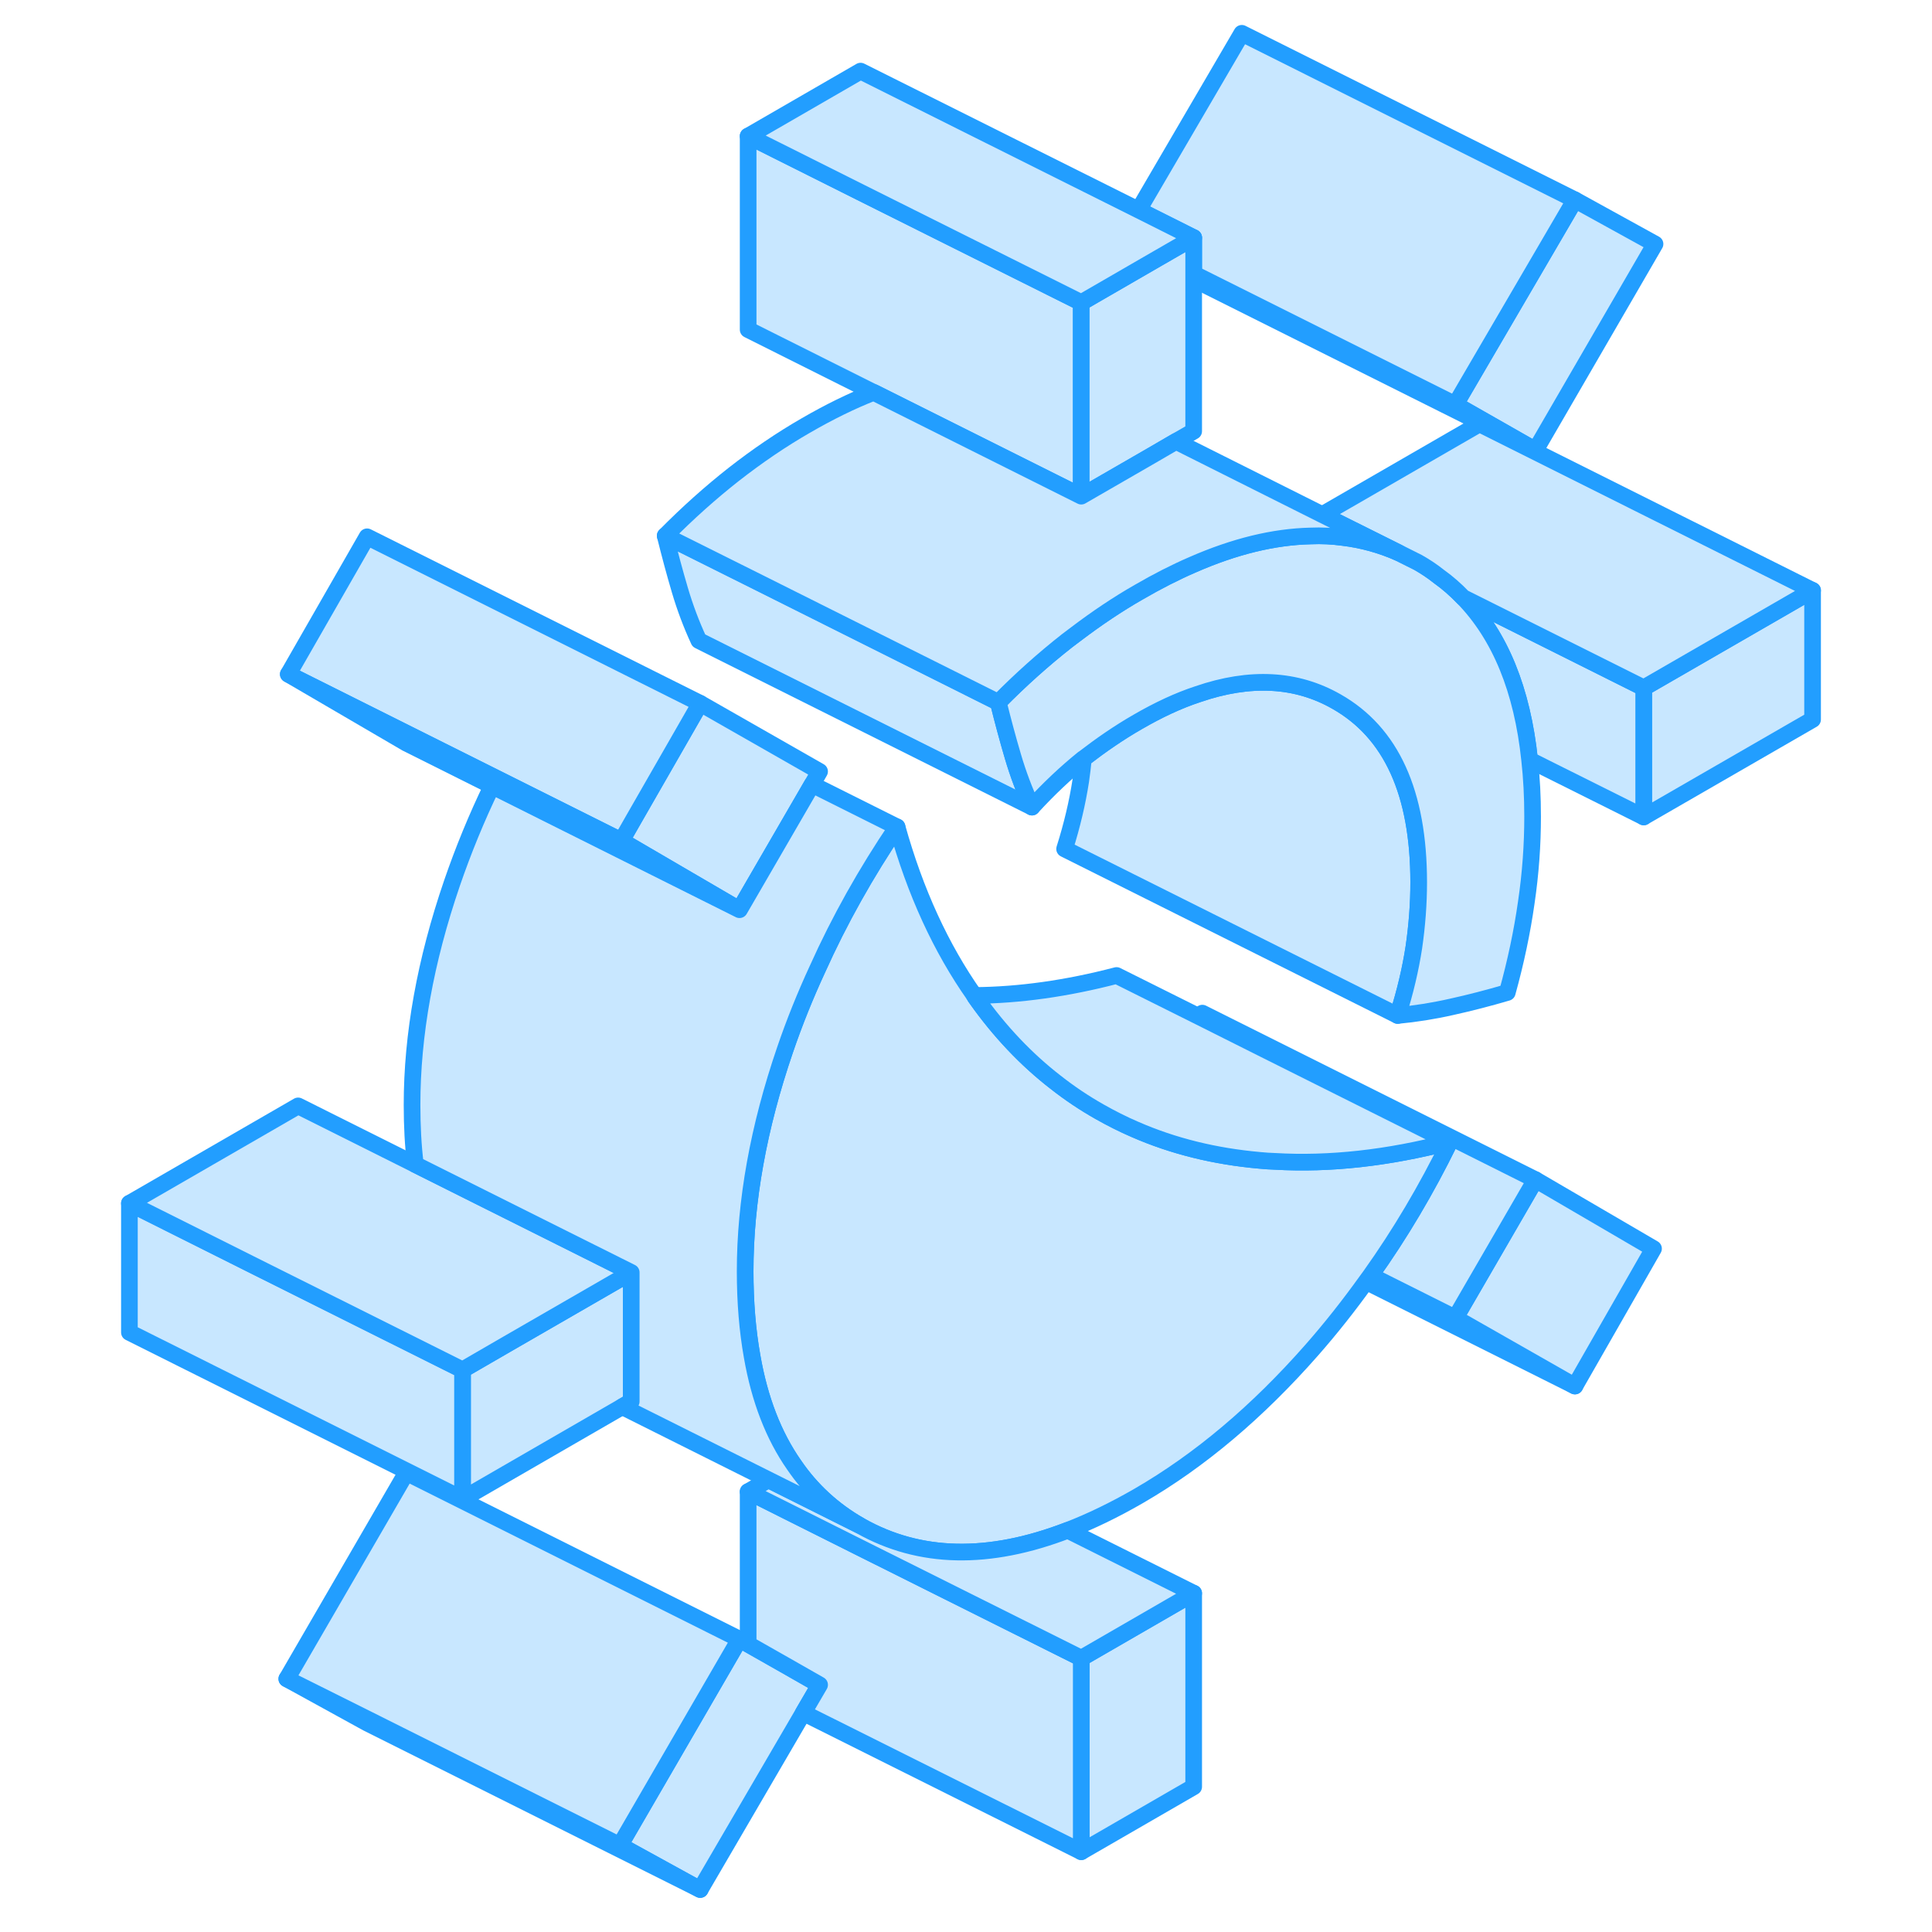 <svg width="48" height="48" viewBox="0 0 106 116" fill="#c8e7ff" xmlns="http://www.w3.org/2000/svg" stroke-width="1px" stroke-linecap="round" stroke-linejoin="round"><path d="M87.19 70.83L82.38 79.13L89.56 83.22L94.28 74.97L87.19 70.83Z" stroke="#229EFF" stroke-linejoin="round"/><path d="M66.67 95.66V107.28L59.92 111.18V99.56L66.67 95.66Z" stroke="#229EFF" stroke-linejoin="round"/><path d="M44.21 101.16L43.23 102.84L37.04 113.45L32.22 110.8L39.4 98.42L39.92 98.72L42.07 99.94L44.21 101.16Z" stroke="#229EFF" stroke-linejoin="round"/><path d="M44.209 46.32L43.76 47.1L39.4 54.62L35.58 52.39L32.31 50.48L33.07 49.15L36.37 43.4L37.04 42.23L44.209 46.32Z" stroke="#229EFF" stroke-linejoin="round"/><path d="M103.83 35.45V43.2L93.689 49.05V41.3L103.83 35.45Z" stroke="#229EFF" stroke-linejoin="round"/><path d="M94.37 14.65L87.19 27.03L82.38 24.29L89.56 12L94.37 14.65Z" stroke="#229EFF" stroke-linejoin="round"/><path d="M59.92 99.56V111.18L43.23 102.84L44.21 101.16L42.07 99.94L39.92 98.72V89.56L46.67 92.94L59.92 99.56Z" stroke="#229EFF" stroke-linejoin="round"/><path d="M32.9 76.4V84.15L32.36 84.46L22.77 90V82.25L25.36 80.75L32.9 76.4Z" stroke="#229EFF" stroke-linejoin="round"/><path d="M22.77 82.25V90L2.77 80V72.25L9.96 75.85L22.77 82.25Z" stroke="#229EFF" stroke-linejoin="round"/><path d="M80.18 52.98C80.18 54.27 80.08 55.57 79.89 56.88C79.69 58.18 79.37 59.55 78.92 60.97L58.92 50.97C59.37 49.55 59.69 48.18 59.89 46.88C59.95 46.44 60.01 45.99 60.05 45.55C61.1 44.74 62.17 44 63.3 43.35C64.56 42.62 65.76 42.06 66.92 41.68C70.06 40.6 72.84 40.75 75.24 42.12C78.54 43.99 80.18 47.61 80.18 52.98Z" stroke="#229EFF" stroke-linejoin="round"/><path d="M56.96 48.46L36.96 38.46C36.51 37.49 36.13 36.48 35.82 35.43C35.51 34.38 35.22 33.3 34.94 32.17L40.71 35.05L54.94 42.17C55.22 43.3 55.51 44.38 55.82 45.43C56.13 46.48 56.51 47.49 56.96 48.46Z" stroke="#229EFF" stroke-linejoin="round"/><path d="M59.92 18.17V29.79L47.46 23.56H47.45L39.92 19.79V8.17L46.67 11.55L59.92 18.17Z" stroke="#229EFF" stroke-linejoin="round"/><path d="M87.19 27.03L67.19 17.03L66.67 16.73V16.44L67.34 16.77L82.38 24.29L87.19 27.03Z" stroke="#229EFF" stroke-linejoin="round"/><path d="M89.56 12L82.38 24.29L67.34 16.77L66.67 16.44V14.27L63.36 12.61L69.56 2L89.56 12Z" stroke="#229EFF" stroke-linejoin="round"/><path d="M66.67 14.27V25.89L65.61 26.5L64.08 27.39L59.92 29.79V18.17L64.52 15.51L64.66 15.43L66.67 14.27Z" stroke="#229EFF" stroke-linejoin="round"/><path d="M66.67 14.27L64.66 15.43L64.52 15.51L59.92 18.17L46.67 11.55L39.92 8.17L46.67 4.27L63.36 12.61L66.67 14.27Z" stroke="#229EFF" stroke-linejoin="round"/><path d="M93.69 41.3V49.05L86.84 45.63C86.4 41.42 85.07 38.17 82.85 35.88L93.69 41.3Z" stroke="#229EFF" stroke-linejoin="round"/><path d="M87.02 49.03C87.02 50.71 86.9 52.43 86.64 54.19C86.39 55.95 86.01 57.75 85.5 59.59C84.38 59.92 83.26 60.21 82.17 60.45C81.07 60.7 79.99 60.87 78.92 60.97C79.37 59.55 79.69 58.18 79.89 56.88C80.08 55.57 80.18 54.27 80.18 52.98C80.18 47.61 78.54 43.99 75.24 42.12C72.84 40.75 70.06 40.6 66.92 41.68C65.76 42.06 64.56 42.62 63.3 43.35C62.17 44 61.1 44.74 60.05 45.55H60.04C59 46.39 57.98 47.35 56.96 48.46C56.51 47.49 56.13 46.48 55.82 45.43C55.51 44.38 55.22 43.3 54.94 42.17C56.29 40.8 57.67 39.57 59.07 38.47C59.25 38.33 59.42 38.2 59.6 38.07C60.84 37.13 62.1 36.28 63.38 35.55C64.48 34.91 65.56 34.36 66.6 33.91C69.13 32.8 71.49 32.23 73.69 32.18C74.35 32.15 75 32.18 75.63 32.27C76.8 32.41 77.91 32.72 78.98 33.19L80.14 33.77C80.58 34.02 80.99 34.29 81.39 34.61C81.91 34.98 82.4 35.41 82.85 35.88C85.07 38.17 86.4 41.42 86.84 45.62C86.96 46.7 87.02 47.83 87.02 49.03Z" stroke="#229EFF" stroke-linejoin="round"/><path d="M103.83 35.45L93.69 41.3L82.85 35.88C82.4 35.41 81.91 34.98 81.39 34.61C80.99 34.29 80.58 34.02 80.14 33.77L78.98 33.19L74.39 30.9L83.83 25.45L103.83 35.45Z" stroke="#229EFF" stroke-linejoin="round"/><path d="M87.19 70.83L82.38 79.13L77.29 76.58C79.07 74.08 80.65 71.41 82.04 68.57L70.94 63.02L67.05 61.07L67.19 60.83L87.19 70.83Z" stroke="#229EFF" stroke-linejoin="round"/><path d="M89.56 83.22L77.02 76.95" stroke="#229EFF" stroke-linejoin="round"/><path d="M82.04 68.57C80.65 71.41 79.07 74.08 77.29 76.58C77.2 76.71 77.11 76.83 77.02 76.95C76 78.37 74.92 79.74 73.77 81.05C70.5 84.77 67.04 87.69 63.38 89.81C61.91 90.66 60.48 91.35 59.11 91.88C54.36 93.71 50.22 93.62 46.67 91.62C46.65 91.61 46.64 91.6 46.62 91.59C45.03 90.68 43.71 89.47 42.68 87.96C41.45 86.2 40.61 84.03 40.16 81.45C39.88 79.89 39.74 78.18 39.74 76.33C39.74 72.13 40.54 67.69 42.14 63.02C42.7 61.38 43.35 59.77 44.08 58.19C45.4 55.25 47 52.4 48.86 49.65C49.95 53.56 51.5 56.93 53.5 59.77C53.54 59.84 53.58 59.91 53.63 59.97C55.02 61.93 56.61 63.61 58.38 64.98C59.22 65.64 60.1 66.23 61.02 66.75C61.71 67.14 62.42 67.5 63.14 67.81C65.45 68.82 67.94 69.43 70.64 69.67C70.94 69.7 71.25 69.72 71.56 69.73C74.85 69.92 78.34 69.53 82.04 68.57Z" stroke="#229EFF" stroke-linejoin="round"/><path d="M66.67 95.66L59.92 99.56L46.67 92.94L39.92 89.56L41.14 88.85L46.62 91.59C46.62 91.59 46.65 91.61 46.67 91.62C50.22 93.62 54.36 93.71 59.11 91.88L66.67 95.66Z" stroke="#229EFF" stroke-linejoin="round"/><path d="M37.04 113.45L17.04 103.45L12.22 100.8L17.15 103.26L32.22 110.8L37.04 113.45Z" stroke="#229EFF" stroke-linejoin="round"/><path d="M39.4 98.42L32.22 110.8L17.15 103.26L12.22 100.8L19.4 88.42L39.4 98.42Z" stroke="#229EFF" stroke-linejoin="round"/><path d="M32.9 76.4L25.36 80.75L22.77 82.25L9.96 75.85L2.77 72.25L12.9 66.4L19.94 69.92L32.9 76.4Z" stroke="#229EFF" stroke-linejoin="round"/><path d="M37.04 42.23L36.37 43.4L33.07 49.15L32.31 50.48L24.77 46.71L19.67 44.16L12.31 40.48L17.04 32.23L37.04 42.23Z" stroke="#229EFF" stroke-linejoin="round"/><path d="M39.4 54.62L36.14 52.99L24.54 47.19L19.4 44.62L12.31 40.48L19.67 44.16L24.77 46.71L32.31 50.48L35.58 52.39L39.4 54.62Z" stroke="#229EFF" stroke-linejoin="round"/><path d="M46.62 91.59L32.36 84.46L32.9 84.15V76.4L19.94 69.92C19.8 68.79 19.74 67.6 19.74 66.33C19.74 62.13 20.54 57.69 22.14 53.02C22.82 51.04 23.62 49.09 24.54 47.19L36.14 52.99L39.4 54.62L43.76 47.1L48.86 49.65C47 52.4 45.4 55.25 44.08 58.19C43.35 59.77 42.7 61.38 42.14 63.02C40.54 67.69 39.74 72.13 39.74 76.33C39.74 78.18 39.88 79.89 40.16 81.45C40.61 84.03 41.45 86.2 42.68 87.96C43.71 89.47 45.03 90.68 46.62 91.59Z" stroke="#229EFF" stroke-linejoin="round"/><path d="M82.04 68.57C78.34 69.53 74.85 69.92 71.56 69.73C71.25 69.72 70.94 69.7 70.64 69.67C67.94 69.43 65.45 68.82 63.14 67.81C62.42 67.5 61.71 67.14 61.02 66.75C60.1 66.23 59.22 65.64 58.38 64.98C56.61 63.61 55.02 61.93 53.63 59.97C53.58 59.91 53.54 59.84 53.5 59.77C56.21 59.75 59.06 59.35 62.04 58.57L67.05 61.07L70.94 63.02L82.04 68.57Z" stroke="#229EFF" stroke-linejoin="round"/><path d="M78.98 33.19C77.91 32.72 76.8 32.41 75.63 32.27C75 32.19 74.35 32.15 73.69 32.18C71.49 32.23 69.13 32.8 66.6 33.91C65.56 34.36 64.48 34.91 63.38 35.55C62.1 36.28 60.84 37.13 59.6 38.07C59.42 38.2 59.25 38.33 59.07 38.47C57.67 39.57 56.29 40.8 54.94 42.17L40.71 35.05L34.94 32.17C36.29 30.8 37.67 29.57 39.07 28.47C40.48 27.37 41.92 26.39 43.38 25.55C44.78 24.74 46.14 24.07 47.45 23.56H47.46L59.92 29.79L64.08 27.39L65.61 26.5L74.39 30.9L78.98 33.19Z" stroke="#229EFF" stroke-linejoin="round"/></svg>